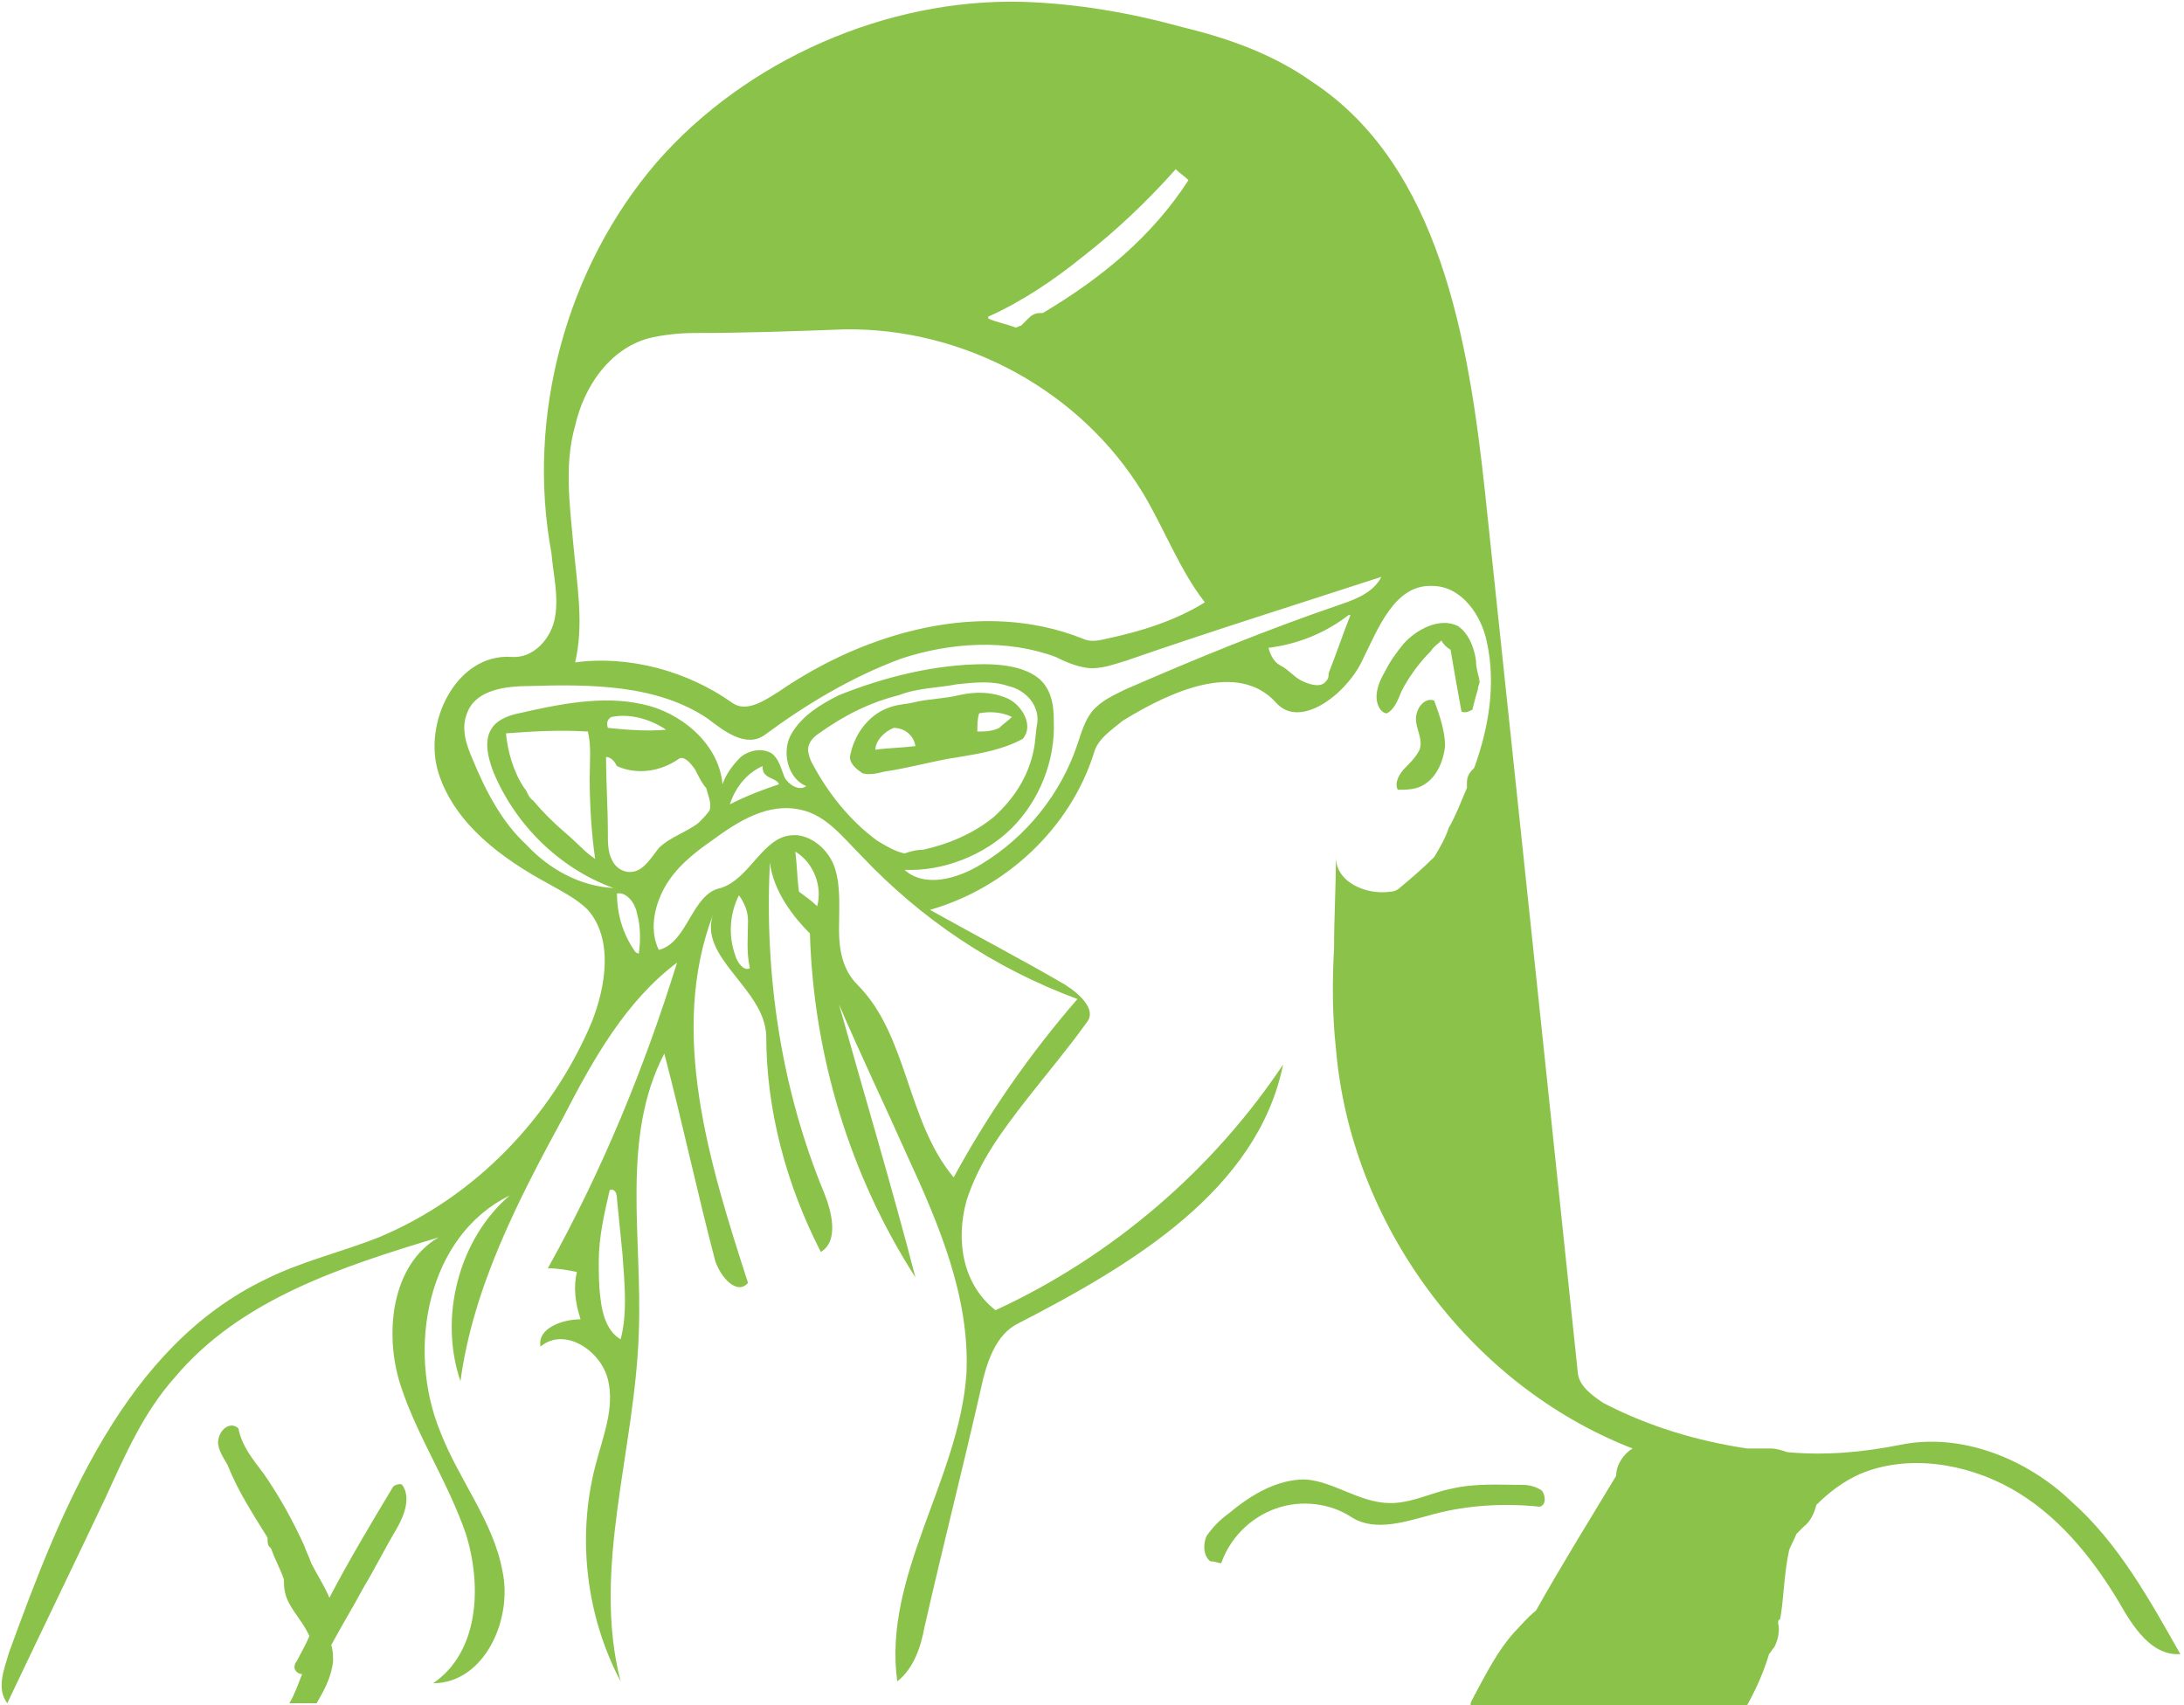 <?xml version="1.0" encoding="utf-8"?>
<!-- Generator: Adobe Illustrator 19.2.0, SVG Export Plug-In . SVG Version: 6.00 Build 0)  -->
<svg version="1.1" id="Layer_1" xmlns="http://www.w3.org/2000/svg" xmlns:xlink="http://www.w3.org/1999/xlink" x="0px" y="0px"
	 viewBox="0 0 120 93.7" style="enable-background:new 0 0 120 93.7;" xml:space="preserve">
<style type="text/css">
	.st0{fill:#8BC34A;}
</style>
<g id="sneezing-lady">
	<path class="st0" d="M78.8,38.5c0.3,0.8,0.6,1.7,0.6,2.5c-0.1,0.9-0.5,1.8-1.3,2.2c-0.4,0.2-0.9,0.2-1.3,0.2
		c-0.2-0.4,0.1-0.9,0.4-1.2c0.3-0.3,0.6-0.6,0.8-1c0.2-0.6-0.2-1.1-0.2-1.7S78.3,38.3,78.8,38.5"/>
	<path class="st0" d="M81.3,37.4c0,0.2-0.1,0.3-0.1,0.5c-0.1,0.3-0.2,0.7-0.3,1.1c-0.2,0.1-0.4,0.2-0.6,0.1
		c-0.2-1.1-0.4-2.2-0.6-3.4c-0.2-0.1-0.4-0.3-0.5-0.5c-0.2,0.2-0.4,0.3-0.6,0.6C78,36.4,77.4,37.2,77,38c-0.2,0.5-0.4,1-0.8,1.2
		c-0.2,0-0.4-0.2-0.5-0.5c-0.2-0.6,0.1-1.3,0.4-1.8c0.3-0.6,0.6-1,1-1.5c0.7-0.8,2-1.5,3-1c0.6,0.4,0.9,1.2,1,1.9
		C81.1,36.7,81.2,37,81.3,37.4C81.2,37.3,81.2,37.4,81.3,37.4"/>
	<path class="st0" d="M14.7,84.5c0,0,0,0.1,0,0.1c0,0.1,0,0.3,0.1,0.4c0,0,0.1,0.1,0.1,0.1c0.2,0.6,0.5,1.1,0.7,1.7c0,0,0,0.1,0,0.1
		c0,1,0.4,1.4,1,2.3c0.2,0.3,0.3,0.5,0.4,0.7c-0.2,0.5-0.5,1-0.7,1.4c0,0-0.1,0.1-0.1,0.2c-0.1,0.3,0.2,0.5,0.4,0.5
		c-0.2,0.5-0.4,1.1-0.7,1.6h1.5c0.4-0.7,0.8-1.4,0.9-2.3c0-0.3,0-0.6-0.1-0.9c0.6-1.1,1.2-2.1,1.8-3.2c0.6-1,1.2-2.2,1.8-3.2
		c0.4-0.7,0.8-1.7,0.3-2.4c-0.1-0.1-0.4,0-0.5,0.1c-1.2,2-2.4,4-3.5,6.1c-0.3-0.7-0.7-1.3-1-1.9c-0.1-0.3-0.3-0.7-0.4-1
		c-0.6-1.3-1.3-2.6-2.2-3.9c-0.6-0.8-1.2-1.5-1.4-2.5c-0.4-0.4-1,0-1.1,0.6c-0.1,0.4,0.2,0.9,0.5,1.4C13.1,82,13.9,83.2,14.7,84.5z"
		/>
	<path class="st0" d="M46.7,41.6c0.2-1.2,1-2.3,2.1-2.7c0.5-0.2,1-0.2,1.4-0.3c0.8-0.2,1.7-0.2,2.5-0.4c0.9-0.2,1.8-0.2,2.7,0.2
		c0.8,0.4,1.4,1.5,0.8,2.2c-1.1,0.6-2.3,0.8-3.5,1c-1.4,0.2-2.7,0.6-4.1,0.8c-0.4,0.1-0.8,0.2-1.2,0.1C47.1,42.3,46.7,42,46.7,41.6
		 M48.1,41.2c0.7-0.1,1.4-0.1,2.2-0.2c-0.1-0.6-0.6-1-1.2-1C48.6,40.2,48.1,40.7,48.1,41.2 M53.8,39.2c-0.1,0.3-0.1,0.6-0.1,1
		c0.4,0,0.8,0,1.2-0.2c0.2-0.2,0.5-0.4,0.7-0.6C55,39.1,54.3,39.1,53.8,39.2"/>
	<path class="st0" d="M67.6,83.1c1.2-1,2.6-1.8,4.1-1.8c1.6,0.1,3,1.3,4.7,1.3c1.2,0,2.3-0.6,3.4-0.8c1.3-0.3,2.6-0.2,3.9-0.2
		c0.3,0,0.7,0.1,1,0.3c0.2,0.2,0.3,0.8-0.1,0.9c-1.9-0.2-3.9-0.1-5.8,0.4c-1.5,0.4-3.2,1-4.5,0.2c-1.2-0.8-2.8-1-4.2-0.5
		c-1.4,0.5-2.5,1.6-3,3c-0.2,0-0.3-0.1-0.6-0.1c-0.4-0.3-0.4-1-0.2-1.4C66.8,83.7,67.2,83.4,67.6,83.1"/>
	<path class="st0" d="M5.8,82.3c1.1-2.4,2.1-4.7,3.8-6.6c3.6-4.3,9.2-6.1,14.5-7.7c-2.6,1.5-3,5.3-2.1,8.1c0.9,2.8,2.6,5.3,3.6,8.2
		c0.9,2.9,0.7,6.5-1.8,8.2c2.8,0,4.4-3.5,3.8-6.2c-0.5-2.7-2.4-5-3.4-7.6c-1.9-4.6-0.7-10.8,3.8-13c-2.8,2.4-3.9,6.7-2.7,10.2
		c0.7-5.2,3.2-10,5.7-14.6c1.6-3.1,3.4-6.3,6.2-8.4c-1.8,5.8-4.1,11.4-7.1,16.8c0.6,0,1.1,0.1,1.6,0.2c-0.2,0.8-0.1,1.7,0.2,2.6
		c-1,0-2.4,0.5-2.2,1.5c1.3-1.1,3.3,0.2,3.7,1.8c0.4,1.6-0.3,3.2-0.7,4.8c-1,3.9-0.5,8.2,1.4,11.8c-1.6-6.2,0.8-12.7,1-19.2
		c0.2-5.2-1-10.7,1.4-15.3c1,3.8,1.8,7.6,2.8,11.4c0.3,0.9,1.2,1.9,1.8,1.2C39,64,36.7,56.7,39.2,50.2c-0.9,2.4,2.8,4.1,2.9,6.7
		c0,4.1,1.1,8.2,3,11.9c1-0.6,0.6-2.2,0.2-3.2c-2.4-5.8-3.3-12-3-18.2c0.2,1.6,1.3,3,2.2,3.9c0.2,6.7,2.2,13.3,5.8,18.9
		c-1.3-5-2.8-10-4.2-15c1.2,2.8,2.5,5.5,3.7,8.2c1.8,3.9,3.5,7.9,3.3,12.1c-0.4,5.8-4.6,11.1-3.8,16.9c0.9-0.7,1.3-1.9,1.5-3
		c1-4.4,2.1-8.7,3.1-13.1c0.3-1.4,0.8-3,2.1-3.6c6.2-3.2,13.1-7.3,14.5-14.2C66.7,64.2,61.2,69,54.7,72c-1.8-1.4-2.2-3.8-1.6-6
		c0.7-2.2,2-3.9,3.4-5.7c1.1-1.4,2.2-2.7,3.2-4.1c0.6-0.7-0.4-1.6-1.2-2.1c-2.4-1.4-4.9-2.7-7.4-4.1c4.2-1.2,7.7-4.5,9-8.6
		c0.2-0.8,1-1.3,1.6-1.8c2.6-1.6,6.3-3.3,8.4-1c1.3,1.5,3.8-0.4,4.7-2.2c0.9-1.8,1.8-4.3,3.9-4.2c1.6,0,2.7,1.6,3,3.1
		c0.5,2.3,0.1,4.7-0.7,6.9c-0.2,0.2-0.4,0.4-0.4,0.8c0,0.1,0,0.2,0,0.3c-0.3,0.7-0.6,1.5-1,2.2c-0.2,0.6-0.5,1.1-0.8,1.6
		c-0.6,0.6-1.3,1.2-1.9,1.7c-0.1,0.1-0.3,0.2-0.5,0.2c-1.3,0.2-3-0.5-3-1.9c0,1.7-0.1,3.3-0.1,5c-0.1,1.8-0.1,3.7,0.1,5.5
		c0.8,9.6,7.3,18.5,16.3,22l0,0c-0.5,0.3-0.9,0.9-0.9,1.5c-1.5,2.5-3,4.9-4.4,7.4c-0.5,0.4-0.9,0.9-1.2,1.2c-0.9,1-1.5,2.2-2.1,3.3
		c0,0.1-0.1,0.1-0.1,0.2c-0.1,0.2-0.2,0.3-0.2,0.5H96c0.5-0.9,0.9-1.8,1.2-2.8c0.1-0.1,0.2-0.3,0.3-0.4c0.2-0.4,0.3-0.9,0.2-1.3
		c0-0.1,0-0.2,0.1-0.2c0.2-0.9,0.2-2.4,0.5-3.8c0.1-0.3,0.3-0.6,0.4-0.9c0.1-0.1,0.3-0.3,0.4-0.4c0.4-0.3,0.6-0.8,0.7-1.2
		c0.7-0.7,1.5-1.3,2.4-1.7c2.6-1.1,5.8-0.6,8.3,0.8c2.5,1.4,4.4,3.7,5.9,6.2c0.8,1.4,1.8,3,3.4,2.9c-1.7-3-3.4-6.1-6-8.4
		c-2.4-2.3-6-3.8-9.4-3.1c-2,0.4-4.1,0.6-6.2,0.4c-0.3-0.1-0.6-0.2-0.9-0.2c-0.4,0-0.9,0-1.3,0c-2.7-0.4-5.4-1.2-7.9-2.5
		c-0.6-0.4-1.3-0.9-1.4-1.6c-1.2-11.5-2.4-22.8-3.6-34.2c-0.5-4.7-1-9.5-1.5-14.2c-0.9-8.4-2.5-18-9.5-22.6c-2.1-1.5-4.6-2.4-7.1-3
		c-2.9-0.8-5.8-1.3-8.8-1.4C48.7-0.1,41,3.3,36.1,8.9c-5,5.8-7.2,14-5.8,21.5c0.1,1.2,0.4,2.3,0.2,3.5c-0.2,1.2-1.2,2.3-2.4,2.2
		c-3-0.2-4.9,3.6-4,6.4c0.9,2.8,3.5,4.7,6.1,6.1c0.7,0.4,1.5,0.8,2.1,1.4c1.4,1.6,1,4.2,0.2,6.2c-2.2,5.2-6.4,9.6-11.7,11.8
		c-2,0.8-4.2,1.3-6.2,2.3C6.9,74,3.4,82.8,0.5,90.8c-0.3,1-0.7,2-0.1,2.8C2.2,89.8,4,86.1,5.8,82.3z M34.1,73.6
		c-0.7-0.4-1-1.3-1.1-2.2c-0.1-0.7-0.1-1.4-0.1-2.1c0-1.3,0.3-2.6,0.6-3.9c0.3-0.1,0.4,0.2,0.4,0.5c0.1,1,0.2,2,0.3,3
		C34.3,70.4,34.5,72.1,34.1,73.6z M35.1,52.4c0,0-0.1,0-0.2-0.1c-0.7-1-1-2.1-1-3.2c0.5-0.1,1,0.5,1.1,1.1
		C35.2,50.9,35.2,51.7,35.1,52.4z M34.8,47.9c-0.5,0.1-1-0.2-1.2-0.7c-0.2-0.4-0.2-0.9-0.2-1.4c0-1.4-0.1-2.8-0.1-4.2
		c0.3,0,0.5,0.3,0.6,0.5c1.1,0.5,2.4,0.3,3.4-0.4c0.3-0.2,0.7,0.3,0.9,0.6c0.2,0.4,0.4,0.8,0.6,1c0.1,0.4,0.3,0.8,0.2,1.2
		c-0.1,0.2-0.4,0.5-0.6,0.7c-0.6,0.5-1.6,0.8-2.2,1.4C35.8,47.1,35.4,47.8,34.8,47.9z M33.6,39.4c1-0.2,2.1,0.1,3,0.7
		c-1.1,0.1-2.2,0-3.2-0.1C33.3,39.7,33.4,39.5,33.6,39.4z M40.4,52.5c-0.4-1.1-0.3-2.3,0.2-3.3c0.3,0.4,0.5,0.9,0.5,1.4
		c0,0.8-0.1,1.7,0.1,2.6C40.9,53.4,40.5,52.9,40.4,52.5z M44.9,49.8c-0.3-0.3-0.6-0.5-1-0.8c-0.1-0.7-0.1-1.4-0.2-2.2
		C44.7,47.4,45.2,48.7,44.9,49.8z M59.2,54.9c-2.6,3-4.9,6.3-6.8,9.8c-2.6-3.1-2.5-7.8-5.3-10.6c-0.8-0.8-1-1.9-1-3s0.1-2.3-0.2-3.3
		c-0.3-1.1-1.4-2-2.4-1.9c-1.6,0.1-2.3,2.4-3.9,2.9c-1.6,0.3-1.8,3-3.4,3.4c-0.5-1-0.3-2.3,0.3-3.4c0.6-1.1,1.6-1.9,2.6-2.6
		c1.5-1.1,3.1-2.1,4.9-1.7c1.4,0.3,2.3,1.5,3.3,2.5C50.6,50.5,54.6,53.2,59.2,54.9z M40.1,44.2c0.3-0.9,0.9-1.7,1.8-2.1
		c0,0.1,0,0.3,0.1,0.4c0.2,0.3,0.7,0.3,0.8,0.6C41.9,43.4,41.1,43.7,40.1,44.2z M44.4,41.2c0-0.4,0.3-0.7,0.6-0.9
		c1.4-1,2.8-1.7,4.4-2.1c1-0.4,2.2-0.4,3.2-0.6c1-0.1,1.9-0.2,2.8,0.1c0.9,0.2,1.7,1,1.6,2c-0.1,0.5-0.1,1-0.2,1.5
		c-0.3,1.5-1.1,2.7-2.2,3.7c-1.1,0.9-2.5,1.5-3.9,1.8c-0.4,0-0.7,0.1-1,0.2c-0.5-0.1-1-0.4-1.5-0.7c-1.5-1.1-2.7-2.6-3.6-4.3
		C44.5,41.7,44.4,41.4,44.4,41.2z M73,37c0,0.2,0,0.3-0.2,0.5c-0.3,0.3-0.9,0.1-1.3-0.1c-0.4-0.2-0.7-0.6-1.1-0.8s-0.6-0.6-0.7-1
		c1.6-0.2,3.1-0.8,4.4-1.8h0.1C73.8,34.8,73.4,36,73,37z M59.5,14.1c1.8-1.4,3.5-3,5.1-4.8c0.2,0.2,0.5,0.4,0.7,0.6
		c-2,3.1-4.8,5.4-8,7.3c-0.3,0-0.5,0-0.8,0.3c-0.1,0.1-0.3,0.3-0.4,0.4c0,0,0,0,0,0c-0.1,0-0.2,0.1-0.3,0.1
		c-0.5-0.2-1.1-0.3-1.5-0.5c0,0,0,0,0-0.1C56.1,16.6,57.9,15.4,59.5,14.1z M31.6,23.4c0.5-2.2,1.9-4.2,4-4.8
		c0.8-0.2,1.7-0.3,2.6-0.3c2.7,0,5.5-0.1,8.2-0.2c6.6-0.1,13,3.4,16.4,9c1.2,2,2,4.2,3.4,6c-1.6,1-3.5,1.6-5.4,2
		c-0.4,0.1-0.9,0.2-1.3,0C54,32.9,47.6,34.7,42.8,38c-0.8,0.5-1.8,1.2-2.6,0.6c-2.4-1.7-5.6-2.6-8.6-2.2c0.5-2.1,0.1-4.3-0.1-6.5
		S31,25.5,31.6,23.4z M28.9,46.4c-1.3-1.2-2.2-2.9-2.9-4.6c-0.4-0.9-0.7-1.8-0.3-2.7c0.5-1.2,2.1-1.4,3.4-1.4c3.3-0.1,7-0.1,9.8,1.8
		c0.9,0.7,2.1,1.6,3.1,0.9c2.3-1.7,4.8-3.2,7.5-4.2c2.7-0.9,5.8-1.1,8.5-0.1c0.6,0.3,1.1,0.5,1.7,0.6c0.8,0.1,1.5-0.2,2.2-0.4
		c4.6-1.6,9.4-3.1,14-4.6c-0.4,0.8-1.3,1.2-2.2,1.5c-4.1,1.4-8,3-11.9,4.7c-0.6,0.3-1.3,0.6-1.8,1.2c-0.4,0.5-0.6,1.2-0.8,1.8
		c-0.9,2.7-2.8,5.1-5.3,6.6c-1.3,0.8-3.1,1.3-4.2,0.3c2.1,0.1,4.4-0.8,5.9-2.3s2.4-3.7,2.3-5.9c0-0.8-0.1-1.5-0.6-2.1
		c-0.7-0.8-2.1-1-3.2-1c-2.7,0-5.5,0.7-8,1.7c-1,0.5-2,1.1-2.6,2.1c-0.6,1-0.2,2.5,0.8,2.9c-0.4,0.3-1-0.1-1.2-0.5
		c-0.2-0.5-0.3-1-0.7-1.3c-0.5-0.3-1.2-0.2-1.7,0.2c-0.4,0.4-0.8,0.9-1,1.5c-0.2-2.3-2.4-4-4.4-4.4c-2.2-0.5-4.6,0-6.8,0.5
		c-0.5,0.1-1,0.3-1.3,0.6c-0.7,0.7-0.4,1.8-0.1,2.6c1.2,2.9,3.6,5.3,6.6,6.4C31.9,48.7,30.2,47.8,28.9,46.4z M32.7,47.2
		c-0.6-0.4-1-0.9-1.6-1.4c-0.7-0.6-1.3-1.2-1.8-1.8c-0.3-0.2-0.3-0.5-0.5-0.7c-0.6-0.9-0.9-2-1-3c1.4-0.1,2.8-0.2,4.5-0.1
		c0.2,0.8,0.1,1.7,0.1,2.6C32.4,44.2,32.5,45.8,32.7,47.2z"/>
</g>
</svg>

